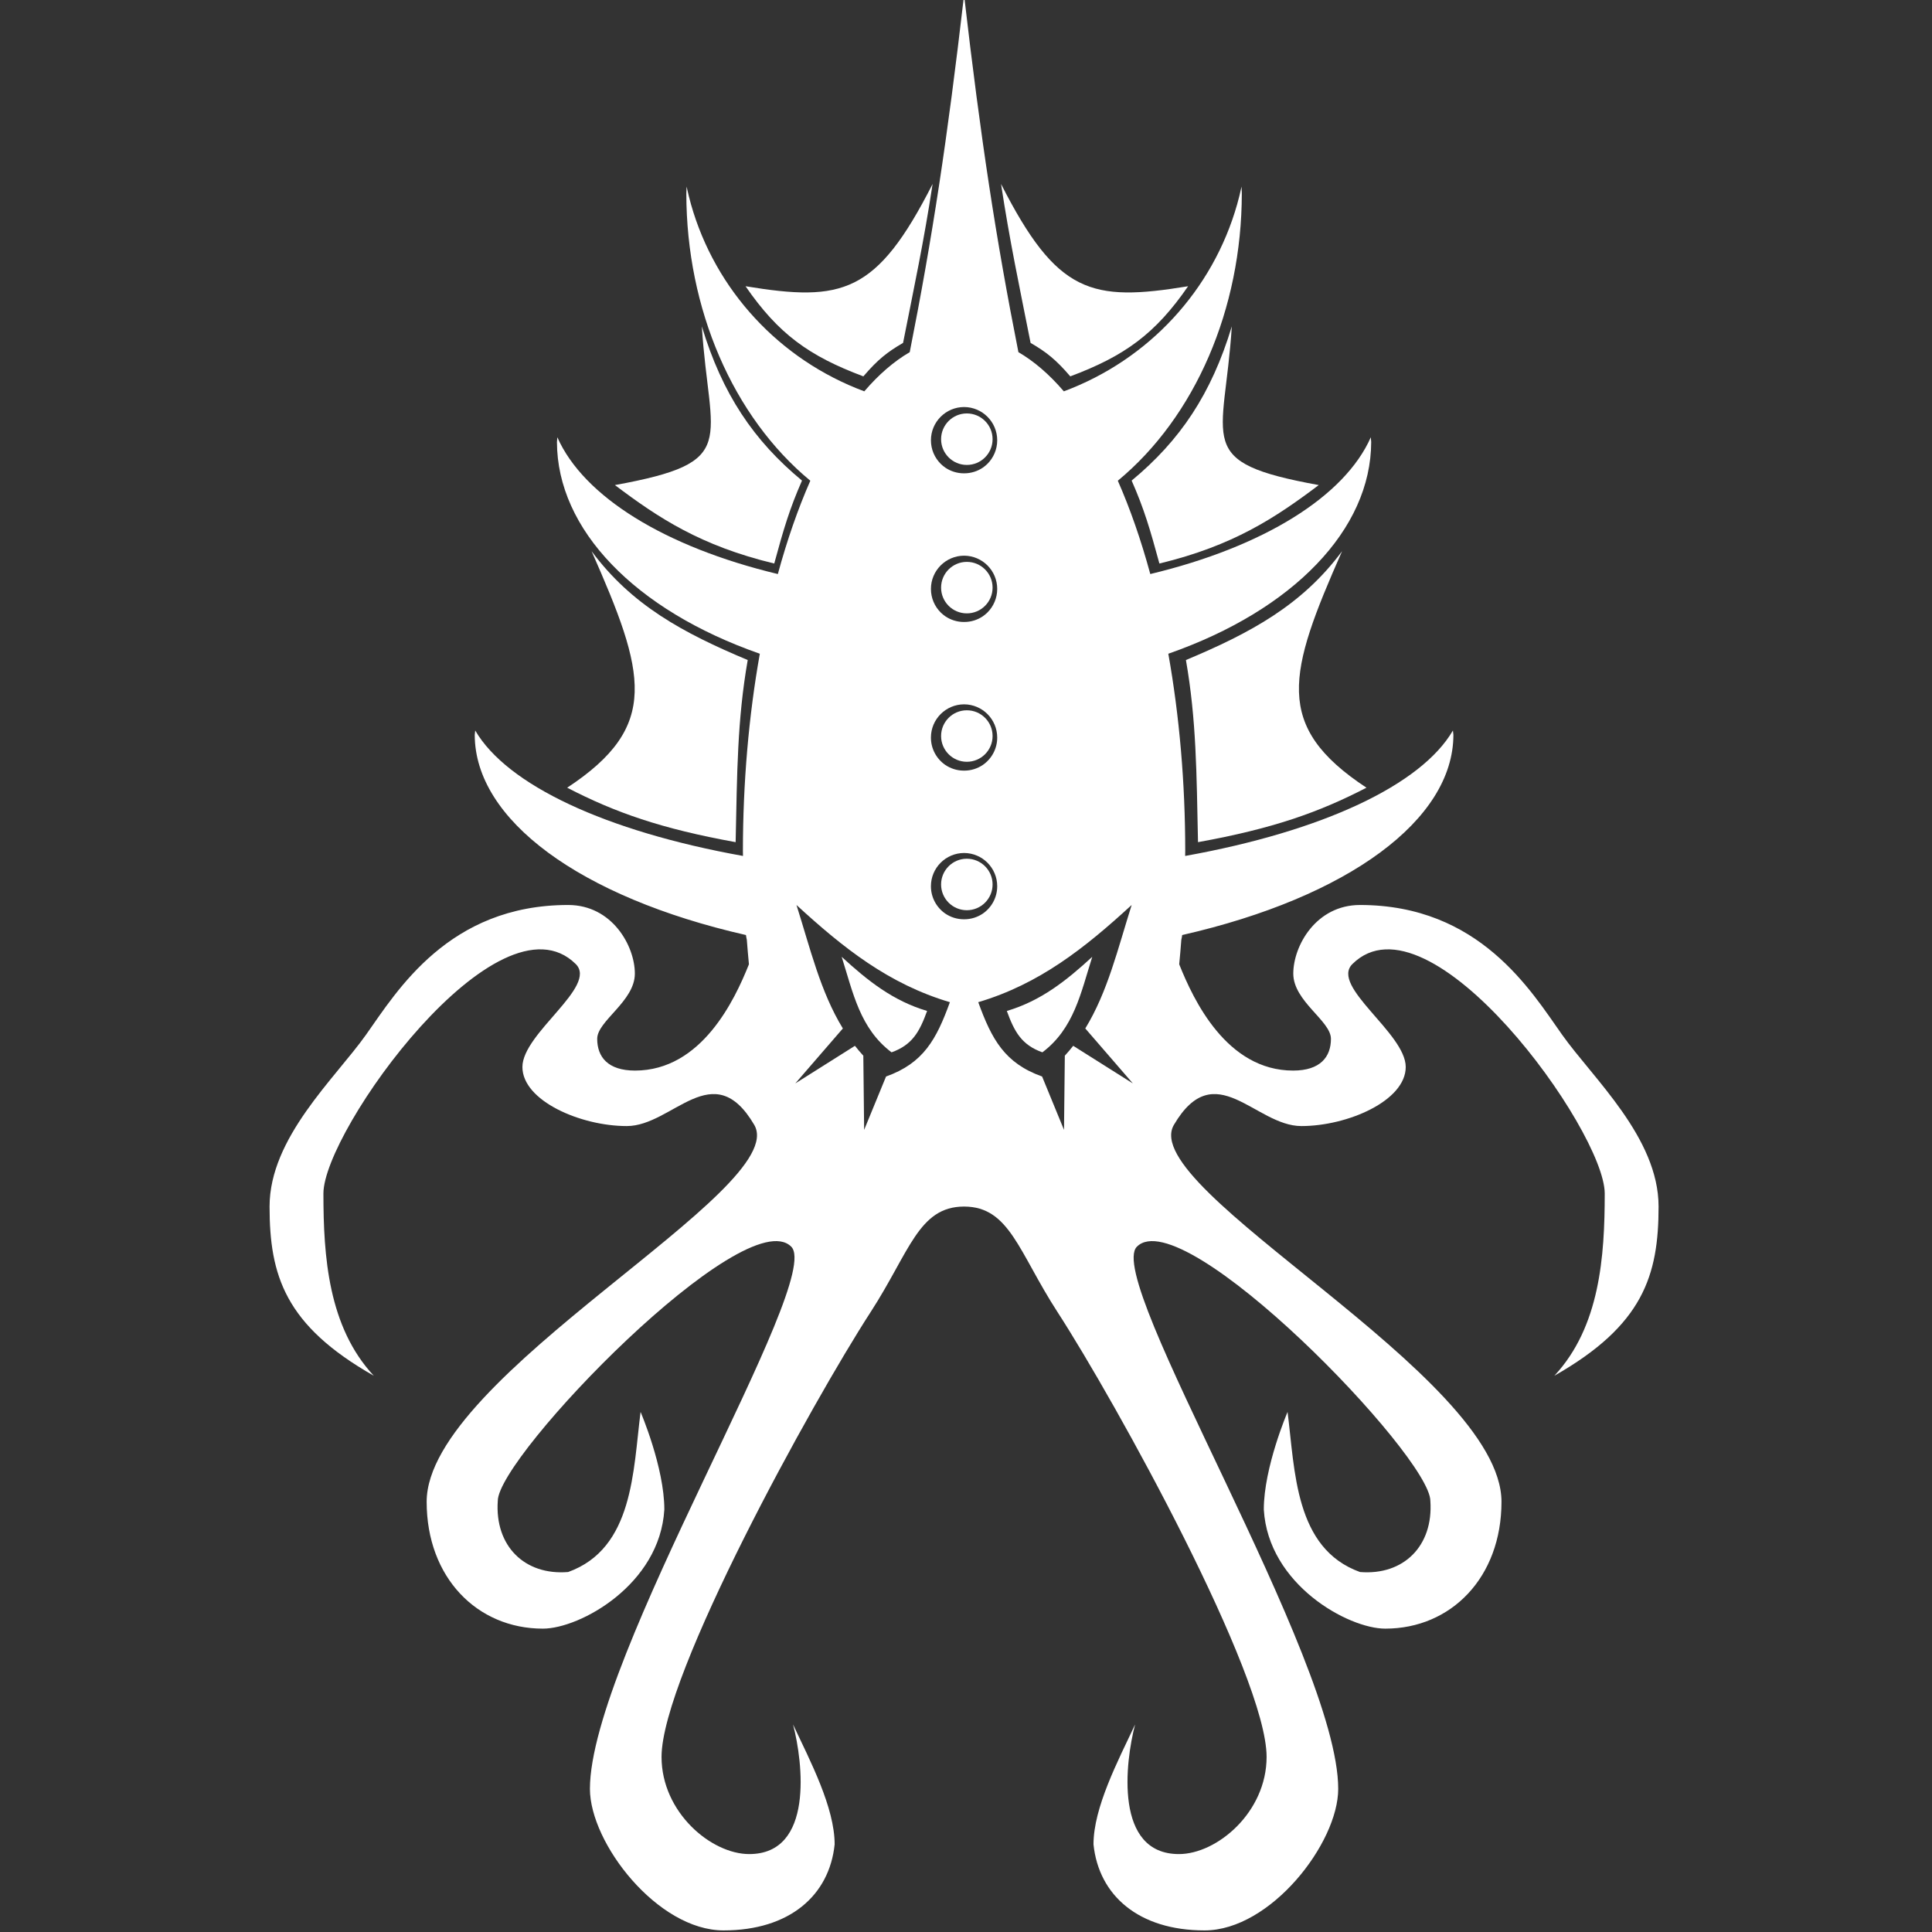 <?xml version="1.0" encoding="UTF-8" standalone="no"?>
<!-- Created with Inkscape (http://www.inkscape.org/) -->

<svg
   xmlns:dc="http://purl.org/dc/elements/1.1/"
   xmlns:cc="http://creativecommons.org/ns#"
   xmlns:rdf="http://www.w3.org/1999/02/22-rdf-syntax-ns#"
   xmlns:svg="http://www.w3.org/2000/svg"
   xmlns="http://www.w3.org/2000/svg"
   xmlns:sodipodi="http://sodipodi.sourceforge.net/DTD/sodipodi-0.dtd"
   xmlns:inkscape="http://www.inkscape.org/namespaces/inkscape"
   width="215"
   height="215"
   viewBox="0 0 56.885 56.885"
   version="1.1"
   id="svg8"
   inkscape:version="0.92.3 (2405546, 2018-03-11)"
   sodipodi:docname="scourge_privateers.svg">
  <rect x="0" y="0" width="56.885" height="56.885" fill="#333333" stroke="none"/>
  <defs
     id="defs2">
    <clipPath
       clipPathUnits="userSpaceOnUse"
       id="clipPath1925">
      <path
         d="m 211.976,297.275 h 6.068 v 7.712 h -6.068 z"
         id="path1923"
         inkscape:connector-curvature="0" />
    </clipPath>
  </defs>
  <sodipodi:namedview
     id="base"
     pagecolor="#ffffff"
     bordercolor="#666666"
     borderopacity="1.0"
     inkscape:pageopacity="0.0"
     inkscape:pageshadow="2"
     inkscape:zoom="1.4142136"
     inkscape:cx="-26.437415"
     inkscape:cy="69.648113"
     inkscape:document-units="px"
     inkscape:current-layer="layer1"
     showgrid="false"
     units="px"
     inkscape:window-width="1920"
     inkscape:window-height="1017"
     inkscape:window-x="-8"
     inkscape:window-y="-8"
     inkscape:window-maximized="1"
     inkscape:snap-global="false" />
  <g
     inkscape:label="Layer 1"
     inkscape:groupmode="layer"
     id="layer1"
     transform="translate(0,-240.115)">
    <g
       id="g952"
       transform="matrix(0.847,0,0,0.847,82.82,33.924)"
       style="fill:#ffffff;fill-opacity:1">
      <path
         id="path837"
         transform="matrix(0.265,0,0,0.265,0,240.115)"
         d="m -242.537,12.061 c -2.176,18.784 -4.149,31.727 -7.109,46.67 -2.061,1.199 -4.059,2.922 -5.959,5.139 -11.137,-4.145 -19.552,-13.288 -22.736,-24.537 -0.205,-0.73 -0.39,-1.47 -0.551,-2.217 -0.007,-0.034 -0.018,-0.067 -0.025,-0.102 -0.014,0.295 -0.026,0.591 -0.035,0.887 0.009,15.159 6.114,29.307 16.266,37.695 -1.62,3.68 -3.05,7.788 -4.26,12.242 -14.843,-3.563 -25.489,-10.167 -28.926,-17.943 -0.02,0.21 -0.037,0.419 -0.051,0.629 0.013,5.727 2.561,11.234 7.166,16.027 4.587,4.791 11.228,8.868 19.447,11.74 -1.461,8.192 -2.215,16.975 -2.219,25.846 0.003,0.227 0.006,0.453 0.01,0.68 -18.019,-3.238 -30.964,-9.303 -35.125,-16.457 -0.025,0.191 -0.046,0.383 -0.062,0.574 0.011,11.13 13.79,21.299 35.578,26.258 0.017,0.209 0.07,0.417 0.113,0.625 0.081,1.075 0.174,2.139 0.275,3.193 -0.01,0.027 -0.013,0.053 -0.023,0.08 -1.836,4.586 -6.187,13.881 -14.922,13.881 -3.575,0 -4.957,-1.808 -4.957,-4.166 0,-2.358 4.939,-4.917 4.939,-8.555 0,-3.637 -2.984,-9 -8.75,-9 -15.666,0 -22.431,11.255 -26.5,17 -4.069,5.745 -12.668,13.525 -12.668,22.557 0,9.032 2.023,15.577 13.668,22.193 -5.971,-6.408 -6.604,-15.657 -6.604,-23.904 0,-8.247 22.98,-40.123 33.104,-30.096 2.928,2.928 -7,9.062 -7,13.5 -10e-6,4.438 7.639,7.75 13.689,7.75 6.051,0 11.33,-9.34 16.725,-0.152 4.947,8.481 -42.975,32.8 -42.975,49.439 0,9.922 6.609,16.641 15.244,16.641 4.858,0 15.354,-5.778 15.934,-15.629 0,-5.538 -3.117,-12.799 -3.117,-12.799 -0.983,7.712 -0.927,17.912 -9.5,21 -5.727,0.469 -9.639,-3.43 -9.232,-9.322 0,-5.905 32.432,-39.42 38.496,-33.355 4.385,4.385 -26.408,53.929 -26.408,71.123 0,7.118 8.869,18.566 17.529,18.566 8.66,0 13.881,-4.593 14.572,-11.285 0,-4.821 -3.185,-10.902 -5.457,-15.727 1.302,4.95 2.764,17 -5.75,17 -4.978,0 -11.5,-5.47 -11.5,-12.75 0,-10.68 19.759,-46.516 27.43,-58.355 5.106,-7.881 6.285,-13.815 12.236,-13.836 0.007,-2e-5 0.013,-0.002 0.019,-0.002 0.007,0 0.012,0.002 0.019,0.002 5.951,0.021 7.13,5.954 12.236,13.836 7.67,11.84 27.43,47.675 27.43,58.355 0,7.28 -6.522,12.75 -11.5,12.75 -8.514,0 -7.052,-12.05 -5.75,-17 -2.272,4.825 -5.457,10.905 -5.457,15.727 0.691,6.692 5.912,11.285 14.572,11.285 8.66,0 17.529,-11.449 17.529,-18.566 0,-17.194 -30.793,-66.738 -26.408,-71.123 6.064,-6.064 38.496,27.451 38.496,33.355 0.407,5.893 -3.505,9.791 -9.232,9.322 -8.573,-3.088 -8.517,-13.288 -9.5,-21 0,0 -3.117,7.26 -3.117,12.799 0.579,9.851 11.075,15.629 15.934,15.629 8.635,0 15.244,-6.719 15.244,-16.641 0,-16.64 -47.922,-40.958 -42.975,-49.439 5.395,-9.188 10.674,0.152 16.725,0.152 6.051,0 13.689,-3.312 13.689,-7.75 0,-4.438 -9.928,-10.572 -7,-13.5 10.124,-10.027 33.104,21.848 33.104,30.096 0,8.247 -0.632,17.496 -6.604,23.904 11.645,-6.616 13.668,-13.161 13.668,-22.193 0,-9.032 -8.599,-16.811 -12.668,-22.557 -4.069,-5.745 -10.834,-17 -26.5,-17 -5.766,0 -8.75,5.363 -8.75,9 2e-5,3.637 4.939,6.196 4.939,8.555 0,2.358 -1.382,4.166 -4.957,4.166 -8.735,0 -13.086,-9.295 -14.922,-13.881 -0.011,-0.027 -0.014,-0.054 -0.023,-0.08 0.102,-1.055 0.195,-2.119 0.275,-3.193 0.043,-0.208 0.097,-0.416 0.113,-0.625 21.789,-4.959 35.567,-15.128 35.578,-26.258 -0.017,-0.191 -0.038,-0.383 -0.062,-0.574 -4.161,7.154 -17.106,13.219 -35.125,16.457 0.004,-0.227 0.007,-0.453 0.01,-0.68 -0.003,-8.871 -0.758,-17.654 -2.219,-25.846 8.219,-2.872 14.86,-6.95 19.447,-11.74 4.605,-4.793 7.153,-10.301 7.166,-16.027 -0.013,-0.21 -0.03,-0.42 -0.051,-0.629 -3.437,7.776 -14.083,14.381 -28.926,17.943 -1.21,-4.454 -2.64,-8.563 -4.26,-12.242 10.151,-8.388 16.257,-22.536 16.266,-37.695 -0.009,-0.296 -0.021,-0.591 -0.035,-0.887 -0.007,0.034 -0.018,0.068 -0.025,0.102 -0.16,0.747 -0.346,1.486 -0.551,2.217 -3.184,11.249 -11.599,20.392 -22.736,24.537 -1.899,-2.216 -3.898,-3.94 -5.959,-5.139 -2.96,-14.943 -4.934,-27.886 -7.109,-46.67 l -0.019,0.17 z m 0.019,53.867 c 2.403,0.009 4.348,1.958 4.348,4.363 -2.7e-4,1.205 -0.489,2.296 -1.279,3.086 -0.189,0.185 -0.393,0.357 -0.613,0.506 -0.696,0.469 -1.533,0.742 -2.436,0.742 -0.007,0 -0.012,-0.002 -0.019,-0.002 -0.007,2.9e-5 -0.013,0.002 -0.019,0.002 -0.902,1.97e-4 -1.74,-0.273 -2.436,-0.742 -0.22,-0.149 -0.424,-0.321 -0.613,-0.506 -0.79,-0.79 -1.279,-1.881 -1.279,-3.086 -5.4e-4,-2.405 1.945,-4.354 4.348,-4.363 z m 0,19.5 c 2.403,0.009 4.348,1.958 4.348,4.363 -2.7e-4,1.205 -0.489,2.296 -1.279,3.086 -0.189,0.185 -0.393,0.357 -0.613,0.506 -0.696,0.469 -1.533,0.742 -2.436,0.742 -0.007,0 -0.012,-0.002 -0.019,-0.002 -0.007,2.9e-5 -0.013,0.002 -0.019,0.002 -0.902,1.97e-4 -1.74,-0.273 -2.436,-0.742 -0.22,-0.149 -0.424,-0.321 -0.613,-0.506 -0.79,-0.79 -1.279,-1.881 -1.279,-3.086 -5.4e-4,-2.405 1.945,-4.354 4.348,-4.363 z m 0,19.5 c 2.402,0.009 4.347,1.957 4.348,4.361 3.3e-4,1.49 -0.748,2.802 -1.887,3.59 -0.001,10e-4 -0.003,10e-4 -0.004,0.002 -0.696,0.469 -1.535,0.744 -2.438,0.744 -0.007,0 -0.012,-0.002 -0.019,-0.002 -0.007,3e-5 -0.013,0.002 -0.019,0.002 -0.903,2e-4 -1.741,-0.275 -2.438,-0.744 -0.001,-8.1e-4 -0.003,-9e-4 -0.004,-0.002 -1.139,-0.788 -1.887,-2.1 -1.887,-3.59 5.3e-4,-2.404 1.946,-4.352 4.348,-4.361 z m 0,19.5 c 2.402,0.009 4.347,1.957 4.348,4.361 3.3e-4,1.49 -0.748,2.802 -1.887,3.59 -0.001,0.001 -0.003,0.001 -0.004,0.002 -0.696,0.469 -1.535,0.744 -2.438,0.744 -0.007,0 -0.012,-0.002 -0.019,-0.002 -0.007,3e-5 -0.013,0.002 -0.019,0.002 -0.903,2e-4 -1.741,-0.275 -2.438,-0.744 -0.001,-8.1e-4 -0.003,-9e-4 -0.004,-0.002 -1.139,-0.788 -1.887,-2.1 -1.887,-3.59 5.3e-4,-2.404 1.946,-4.352 4.348,-4.361 z m -21.984,6.822 c 6.176,5.669 12.106,10.37 20.125,12.75 -1.773,4.892 -3.475,8 -8.375,9.75 l -2.875,7 -0.107,-9.73 c -0.386,-0.423 -0.753,-0.855 -1.1,-1.297 l -7.824,4.934 6.24,-7.211 c -2.939,-4.8 -4.266,-10.453 -6.084,-16.195 z m 43.969,0 c -1.818,5.742 -3.145,11.395 -6.084,16.195 l 6.24,7.211 -7.824,-4.934 c -0.346,0.442 -0.713,0.874 -1.1,1.297 l -0.107,9.73 -2.875,-7 c -4.9,-1.75 -6.602,-4.858 -8.375,-9.75 8.019,-2.38 13.949,-7.081 20.125,-12.75 z"
         style="opacity:1;fill:#ffffff;fill-opacity:1;fill-rule:nonzero;stroke:none;stroke-width:14.581;stroke-linecap:butt;stroke-linejoin:miter;stroke-miterlimit:4;stroke-dasharray:none;stroke-dashoffset:0;stroke-opacity:1;paint-order:markers fill stroke"
         inkscape:connector-curvature="0" />
      <g
         id="g898"
         style="fill:#ffffff;fill-opacity:1">
        <path
           style="opacity:1;fill:#ffffff;fill-opacity:1;fill-rule:nonzero;stroke:none;stroke-width:4.479;stroke-linecap:butt;stroke-linejoin:miter;stroke-miterlimit:4;stroke-dasharray:none;stroke-dashoffset:0;stroke-opacity:1;paint-order:markers fill stroke"
           d="m -65.36,249.83 c -1.946,3.827 -3.137,4.11 -6.504,3.557 1.139,1.654 2.204,2.425 4.096,3.133 0.503,-0.587 0.834,-0.846 1.38,-1.163 0.395,-1.997 0.725,-3.534 1.027,-5.526 z m -8.023,4.952 c 0.257,4.06 1.364,4.717 -3.022,5.517 1.506,1.135 2.969,2.108 5.539,2.727 0.321,-1.182 0.535,-1.908 0.965,-2.883 -1.682,-1.392 -2.771,-3.009 -3.482,-5.361 z m -3.833,7.815 c 1.875,4.247 2.402,6.083 -0.848,8.222 1.664,0.861 3.265,1.425 5.856,1.893 0.051,-2.417 0.056,-4.249 0.42,-6.331 -2.254,-0.945 -4.036,-1.908 -5.428,-3.784 z"
           id="ellipse861"
           inkscape:connector-curvature="0"
           sodipodi:nodetypes="ccccccccccccccc" />
        <path
           sodipodi:nodetypes="ccccccccccccccc"
           inkscape:connector-curvature="0"
           id="path888"
           d="m -62.983,249.83 c 1.946,3.827 3.137,4.11 6.504,3.557 -1.139,1.654 -2.204,2.425 -4.096,3.133 -0.503,-0.587 -0.834,-0.846 -1.38,-1.163 -0.395,-1.997 -0.725,-3.534 -1.027,-5.526 z m 8.023,4.952 c -0.257,4.06 -1.364,4.717 3.022,5.517 -1.506,1.135 -2.969,2.108 -5.539,2.727 -0.321,-1.182 -0.535,-1.908 -0.965,-2.883 1.682,-1.392 2.771,-3.009 3.482,-5.361 z m 3.833,7.815 c -1.875,4.247 -2.402,6.083 0.848,8.222 -1.664,0.861 -3.265,1.425 -5.856,1.893 -0.051,-2.417 -0.056,-4.249 -0.42,-6.331 2.254,-0.945 4.036,-1.908 5.428,-3.784 z"
           style="opacity:1;fill:#ffffff;fill-opacity:1;fill-rule:nonzero;stroke:none;stroke-width:4.479;stroke-linecap:butt;stroke-linejoin:miter;stroke-miterlimit:4;stroke-dasharray:none;stroke-dashoffset:0;stroke-opacity:1;paint-order:markers fill stroke" />
      </g>
      <g
         id="g1035"
         style="fill:#ffffff;fill-opacity:1">
        <circle
           r="0.895"
           cy="274.183"
           cx="-64.171"
           id="circle911"
           style="opacity:1;fill:#ffffff;fill-opacity:1;fill-rule:nonzero;stroke:none;stroke-width:1.7;stroke-linecap:butt;stroke-linejoin:miter;stroke-miterlimit:4;stroke-dasharray:none;stroke-dashoffset:0;stroke-opacity:1;paint-order:markers fill stroke" />
        <circle
           style="opacity:1;fill:#ffffff;fill-opacity:1;fill-rule:nonzero;stroke:none;stroke-width:1.7;stroke-linecap:butt;stroke-linejoin:miter;stroke-miterlimit:4;stroke-dasharray:none;stroke-dashoffset:0;stroke-opacity:1;paint-order:markers fill stroke"
           id="circle929"
           cx="-64.171"
           cy="269.023"
           r="0.895" />
        <circle
           r="0.895"
           cy="263.864"
           cx="-64.171"
           id="circle993"
           style="opacity:1;fill:#ffffff;fill-opacity:1;fill-rule:nonzero;stroke:none;stroke-width:1.7;stroke-linecap:butt;stroke-linejoin:miter;stroke-miterlimit:4;stroke-dasharray:none;stroke-dashoffset:0;stroke-opacity:1;paint-order:markers fill stroke" />
        <circle
           style="opacity:1;fill:#ffffff;fill-opacity:1;fill-rule:nonzero;stroke:none;stroke-width:1.7;stroke-linecap:butt;stroke-linejoin:miter;stroke-miterlimit:4;stroke-dasharray:none;stroke-dashoffset:0;stroke-opacity:1;paint-order:markers fill stroke"
           id="circle1011"
           cx="-64.171"
           cy="258.704"
           r="0.895" />
      </g>
      <g
         transform="translate(-0.118)"
         id="g938"
         style="fill:#ffffff;fill-opacity:1">
        <path
           sodipodi:nodetypes="cccc"
           inkscape:connector-curvature="0"
           id="path884"
           d="m -65.434,278.58 c -1.183,-0.351 -2.059,-1.045 -2.97,-1.882 0.399,1.259 0.635,2.491 1.734,3.32 0.723,-0.258 0.974,-0.717 1.236,-1.439 z"
           style="fill:#ffffff;fill-opacity:1;stroke:none;stroke-width:0.148px;stroke-linecap:butt;stroke-linejoin:miter;stroke-opacity:1" />
        <path
           style="fill:#ffffff;fill-opacity:1;stroke:none;stroke-width:0.148px;stroke-linecap:butt;stroke-linejoin:miter;stroke-opacity:1"
           d="m -62.663,278.58 c 1.183,-0.351 2.059,-1.045 2.97,-1.882 -0.399,1.259 -0.635,2.491 -1.734,3.32 -0.723,-0.258 -0.974,-0.717 -1.236,-1.439 z"
           id="path934"
           inkscape:connector-curvature="0"
           sodipodi:nodetypes="cccc" />
      </g>
    </g>
  </g>
</svg>
